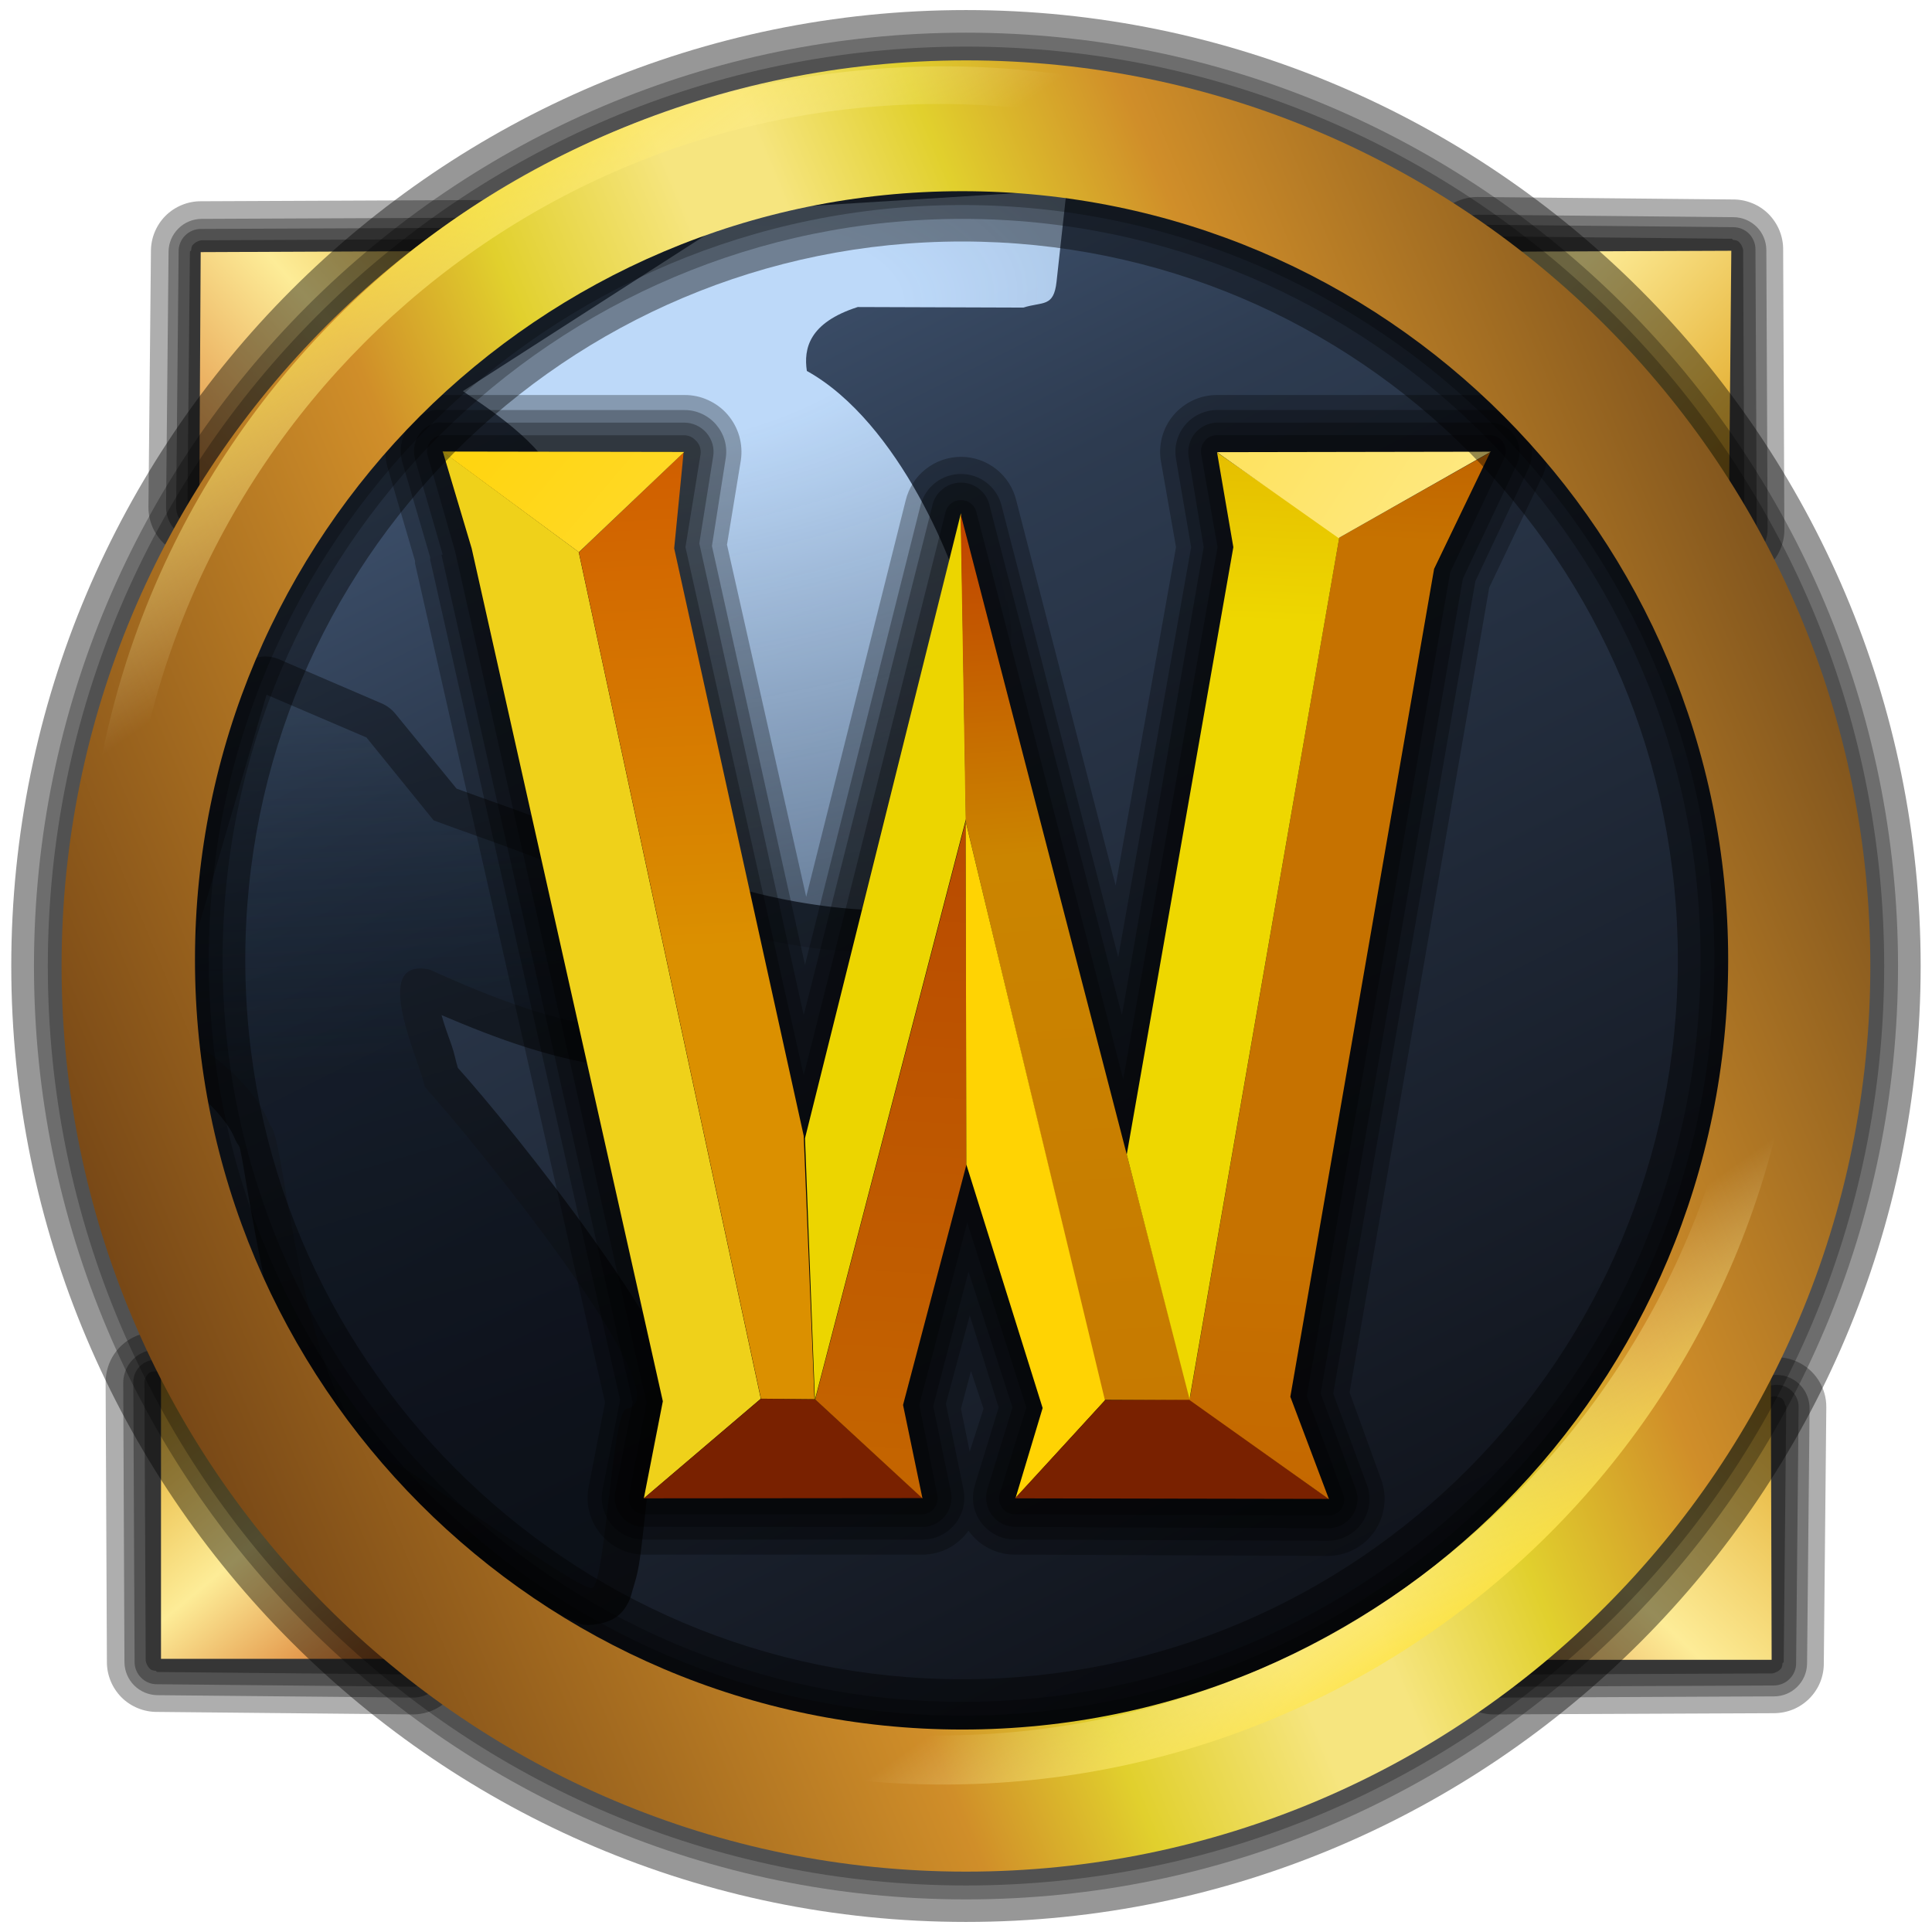 <svg width="24" height="24" viewBox="0 0 24 24" fill="none"
	xmlns="http://www.w3.org/2000/svg">
	<path d="M22.232 11.963C22.234 17.636 17.762 22.236 12.244 22.238C6.726 22.239 2.251 17.642 2.25 11.969V11.962C2.248 6.288 6.72 1.688 12.238 1.687C17.756 1.685 22.23 6.282 22.232 11.956V11.963Z" fill="url(#paint0_linear_2003_723)"/>
	<path d="M13.219 1.829L9.219 2.079C9.13 2.083 9.044 2.11 8.969 2.156L5.469 4.407C5.393 4.453 5.331 4.518 5.287 4.595C5.243 4.672 5.219 4.759 5.218 4.848C5.216 4.936 5.237 5.024 5.278 5.102C5.319 5.181 5.38 5.248 5.453 5.297C5.915 5.608 6.372 5.966 6.5 6.297C6.777 7.03 7.091 8.104 7.36 9.031C7.478 9.445 7.603 9.857 7.735 10.266C7.791 10.437 7.838 10.59 7.891 10.719C7.944 10.848 7.977 10.946 8.11 11.094C8.13 11.111 8.15 11.127 8.172 11.141C8.409 11.334 8.655 11.439 8.953 11.531C9.251 11.624 9.595 11.697 9.922 11.751C10.249 11.804 10.563 11.823 10.844 11.829C11.126 11.834 11.324 11.895 11.657 11.688C11.673 11.678 11.689 11.668 11.704 11.657C11.846 11.543 11.861 11.467 11.891 11.407C11.922 11.347 11.948 11.296 11.969 11.235C12.013 11.113 12.052 10.976 12.094 10.813C12.294 10.028 12.435 9.229 12.516 8.422C12.552 8.069 12.595 7.834 12.516 7.516C12.512 7.5 12.521 7.487 12.516 7.47H12.5C12.42 7.083 12.215 6.524 11.859 5.891C11.542 5.33 11.118 4.836 10.609 4.439C10.627 4.42 10.668 4.386 10.765 4.345L12.719 4.359C12.777 4.359 12.835 4.348 12.891 4.329C12.937 4.314 12.985 4.346 13.219 4.234C13.336 4.179 13.479 4.053 13.547 3.922C13.615 3.792 13.643 3.681 13.656 3.562L13.781 2.422C13.791 2.344 13.783 2.266 13.759 2.192C13.734 2.117 13.694 2.049 13.64 1.993C13.586 1.936 13.521 1.892 13.448 1.863C13.375 1.835 13.297 1.823 13.219 1.829Z" fill="url(#paint1_linear_2003_723)"/>
	<path d="M13.25 2.36L13.125 3.498C13.09 3.822 12.953 3.744 12.713 3.821L10.655 3.814C10.048 4.009 9.982 4.332 10.023 4.608C11.176 5.249 11.896 7.069 12 7.609C12.148 8.13 11.578 11.072 11.375 11.234C11.034 11.447 9.01 11.149 8.5 10.734C8.226 10.427 7.582 7.651 7 6.109C6.786 5.558 6.212 5.17 5.75 4.859L9.25 2.609L13.25 2.36Z" fill="url(#paint2_radial_2003_723)"/>
	<path d="M3.265 8.156C3.171 8.165 3.081 8.203 3.008 8.265C2.936 8.326 2.884 8.409 2.859 8.501L1.656 12.61C1.629 12.705 1.632 12.806 1.666 12.898C1.7 12.991 1.762 13.071 1.844 13.126C2.305 13.436 2.783 13.799 2.922 14.156C2.935 14.184 2.951 14.21 2.969 14.235C2.973 14.248 2.978 14.254 2.984 14.281C3.006 14.374 3.031 14.536 3.062 14.719C3.126 15.085 3.213 15.582 3.328 16.094C3.442 16.607 3.583 17.136 3.797 17.594C4.01 18.052 4.296 18.476 4.797 18.641C4.675 18.601 4.776 18.646 4.844 18.688C4.911 18.73 5 18.788 5.109 18.86C5.328 19.005 5.608 19.187 5.89 19.375C6.172 19.564 6.456 19.764 6.687 19.907C6.803 19.978 6.908 20.03 7 20.078C7.046 20.102 7.087 20.121 7.14 20.141C7.193 20.161 7.224 20.21 7.437 20.172C7.682 20.128 7.758 19.991 7.797 19.922C7.836 19.852 7.844 19.8 7.859 19.75C7.889 19.651 7.919 19.551 7.937 19.438C7.974 19.21 8 18.93 8.031 18.657C8.062 18.384 8.094 18.107 8.125 17.922C8.138 17.846 8.148 17.812 8.156 17.782C8.191 17.752 8.24 17.756 8.266 17.719C8.368 17.576 8.379 17.427 8.375 17.313C8.367 17.085 8.294 16.912 8.203 16.719C8.021 16.334 7.723 15.89 7.391 15.422C6.749 14.518 6.016 13.629 5.688 13.266C5.66 13.176 5.645 13.084 5.61 12.985C5.566 12.862 5.517 12.728 5.485 12.61C6.176 12.905 6.893 13.171 7.688 13.266C7.735 13.268 7.783 13.263 7.828 13.251C8.076 13.209 8.318 13.135 8.547 13.031C8.682 12.97 8.825 12.908 8.953 12.797C9.081 12.686 9.224 12.508 9.25 12.266C9.262 12.156 9.235 12.045 9.172 11.954C8.284 10.626 7.007 10.286 5.672 9.797L4.906 8.86C4.859 8.805 4.8 8.762 4.734 8.735L3.499 8.204C3.427 8.167 3.346 8.151 3.265 8.156Z" fill="url(#paint3_linear_2003_723)"/>
	<path d="M5.387 10.191C6.797 10.716 7.954 10.985 8.777 12.214C8.742 12.538 8.034 12.756 7.746 12.803C6.892 12.7 6.106 12.394 5.335 12.044C4.572 11.88 5.236 13.226 5.277 13.502C5.822 14.095 8.525 17.409 7.783 17.498C7.601 17.521 7.522 19.696 7.353 19.726C7.183 19.756 5.122 18.257 4.937 18.197C3.748 17.805 3.553 14.097 3.359 13.986C3.146 13.434 2.571 13.047 2.109 12.736L3.311 8.63L4.552 9.161L5.387 10.191Z" fill="url(#paint4_radial_2003_723)"/>
	<path d="M22.166 6.572L22.151 3.103C22.152 3.021 22.136 2.939 22.105 2.863C22.074 2.787 22.028 2.718 21.97 2.659C21.912 2.601 21.843 2.555 21.766 2.524C21.69 2.493 21.608 2.477 21.526 2.478L18.354 2.447C18.232 2.447 18.113 2.482 18.011 2.548C17.91 2.615 17.83 2.71 17.781 2.821C17.733 2.933 17.719 3.056 17.74 3.176C17.761 3.296 17.817 3.406 17.901 3.494L21.088 6.995C21.261 7.185 21.533 7.249 21.773 7.155C21.89 7.11 21.99 7.029 22.061 6.925C22.131 6.821 22.168 6.698 22.166 6.572Z" fill="black" fill-opacity="0.32"/>
	<path d="M21.958 6.573L21.942 3.104C21.941 2.997 21.898 2.894 21.822 2.818C21.746 2.743 21.644 2.699 21.536 2.698L18.364 2.667C18.285 2.667 18.206 2.689 18.139 2.732C18.072 2.776 18.019 2.837 17.986 2.91C17.953 2.982 17.941 3.063 17.953 3.142C17.965 3.221 17.999 3.295 18.052 3.354L21.239 6.854C21.296 6.916 21.369 6.959 21.451 6.978C21.532 6.997 21.617 6.991 21.695 6.96C21.773 6.93 21.84 6.877 21.887 6.807C21.933 6.738 21.958 6.657 21.958 6.573Z" fill="black" fill-opacity="0.32"/>
	<path d="M21.823 6.572L21.807 3.103C21.808 3.066 21.801 3.03 21.787 2.995C21.773 2.961 21.753 2.929 21.727 2.903C21.701 2.877 21.669 2.856 21.635 2.842C21.6 2.828 21.564 2.822 21.526 2.822L18.354 2.791C18.3 2.791 18.247 2.806 18.201 2.836C18.155 2.866 18.119 2.908 18.098 2.958C18.076 3.008 18.069 3.063 18.079 3.117C18.088 3.17 18.113 3.22 18.151 3.26L21.338 6.76C21.376 6.802 21.425 6.832 21.48 6.845C21.535 6.859 21.593 6.855 21.646 6.834C21.698 6.814 21.744 6.778 21.775 6.731C21.807 6.684 21.824 6.629 21.823 6.572Z" fill="black" fill-opacity="0.32"/>
	<path d="M21.67 6.575L21.654 3.106C21.652 3.089 21.647 3.074 21.639 3.059C21.632 3.041 21.621 3.025 21.608 3.012C21.603 3.006 21.598 3.001 21.592 2.997C21.573 2.986 21.552 2.981 21.53 2.981C21.525 2.975 21.52 2.97 21.514 2.966L18.342 2.934C18.331 2.938 18.321 2.943 18.311 2.95C18.295 2.952 18.279 2.957 18.264 2.966C18.253 2.974 18.242 2.985 18.233 2.997C18.226 3.011 18.22 3.027 18.218 3.043C18.21 3.069 18.21 3.096 18.218 3.122C18.225 3.139 18.235 3.155 18.249 3.168L21.436 6.668C21.451 6.681 21.469 6.691 21.488 6.696C21.507 6.701 21.526 6.703 21.546 6.699C21.568 6.7 21.589 6.694 21.608 6.684C21.614 6.679 21.619 6.674 21.624 6.668C21.638 6.655 21.648 6.639 21.655 6.622C21.663 6.607 21.668 6.591 21.67 6.575Z" fill="black" fill-opacity="0.33"/>
	<path d="M18.543 3.127L21.507 3.115L21.478 6.299L18.543 3.127Z" fill="url(#paint5_linear_2003_723)"/>
	<path d="M18.562 21.297L22.031 21.282C22.114 21.282 22.195 21.267 22.272 21.236C22.348 21.205 22.417 21.159 22.475 21.101C22.534 21.042 22.58 20.973 22.611 20.897C22.642 20.82 22.657 20.739 22.656 20.657L22.687 17.485C22.689 17.363 22.654 17.243 22.587 17.141C22.521 17.039 22.426 16.959 22.314 16.911C22.202 16.862 22.079 16.848 21.959 16.869C21.839 16.891 21.728 16.947 21.64 17.032L18.14 20.219C18.047 20.303 17.982 20.414 17.953 20.536C17.924 20.659 17.933 20.787 17.979 20.904C18.025 21.021 18.105 21.121 18.209 21.191C18.314 21.262 18.437 21.298 18.562 21.297Z" fill="black" fill-opacity="0.32"/>
	<path d="M18.573 21.089L22.042 21.073C22.149 21.072 22.251 21.029 22.327 20.953C22.403 20.877 22.446 20.775 22.448 20.668L22.479 17.495C22.479 17.416 22.457 17.337 22.414 17.27C22.371 17.203 22.309 17.149 22.236 17.116C22.164 17.083 22.083 17.072 22.004 17.084C21.925 17.096 21.851 17.13 21.791 17.183L18.291 20.37C18.23 20.427 18.186 20.5 18.167 20.582C18.148 20.663 18.154 20.749 18.185 20.827C18.215 20.905 18.269 20.971 18.338 21.018C18.407 21.065 18.489 21.09 18.573 21.089Z" fill="black" fill-opacity="0.32"/>
	<path d="M18.562 20.953L22.031 20.938C22.068 20.938 22.105 20.931 22.139 20.917C22.174 20.903 22.205 20.883 22.231 20.856C22.257 20.83 22.278 20.799 22.292 20.765C22.306 20.731 22.313 20.694 22.312 20.657L22.343 17.485C22.345 17.43 22.33 17.376 22.3 17.33C22.271 17.284 22.228 17.247 22.178 17.225C22.127 17.203 22.072 17.197 22.018 17.207C21.964 17.217 21.914 17.243 21.875 17.282L18.375 20.469C18.33 20.47 18.286 20.481 18.247 20.502C18.208 20.524 18.174 20.554 18.149 20.591C18.124 20.628 18.109 20.671 18.104 20.715C18.099 20.759 18.105 20.804 18.121 20.846C18.137 20.888 18.163 20.925 18.196 20.954C18.23 20.984 18.27 21.005 18.313 21.015C18.357 21.026 18.402 21.026 18.445 21.015C18.489 21.004 18.529 20.983 18.562 20.953Z" fill="black" fill-opacity="0.32"/>
	<path d="M18.548 20.803L22.017 20.788C22.034 20.785 22.05 20.78 22.064 20.772C22.082 20.765 22.098 20.755 22.111 20.741C22.117 20.736 22.122 20.731 22.127 20.726C22.137 20.706 22.143 20.685 22.142 20.663C22.148 20.658 22.153 20.653 22.158 20.648L22.189 17.476C22.185 17.465 22.18 17.454 22.173 17.445C22.171 17.428 22.166 17.412 22.158 17.398C22.149 17.386 22.139 17.375 22.127 17.366C22.112 17.359 22.096 17.353 22.08 17.351C22.055 17.343 22.027 17.343 22.002 17.351C21.984 17.358 21.968 17.369 21.955 17.382L18.455 20.57C18.442 20.584 18.433 20.602 18.427 20.621C18.422 20.64 18.421 20.66 18.424 20.679C18.424 20.701 18.429 20.723 18.439 20.741C18.444 20.747 18.45 20.752 18.455 20.757C18.468 20.771 18.484 20.781 18.502 20.788C18.516 20.796 18.532 20.801 18.548 20.803Z" fill="black" fill-opacity="0.33"/>
	<path d="M21.998 17.072L22.008 20.619H18.605L21.998 17.072Z" fill="url(#paint6_linear_2003_723)"/>
	<path d="M1.312 17.172L1.328 20.641C1.327 20.723 1.343 20.805 1.374 20.881C1.405 20.957 1.451 21.026 1.509 21.085C1.567 21.143 1.637 21.189 1.713 21.22C1.789 21.251 1.871 21.267 1.953 21.266L5.125 21.297C5.374 21.299 5.599 21.152 5.698 20.924C5.747 20.812 5.761 20.689 5.74 20.569C5.718 20.449 5.662 20.338 5.578 20.25L2.39 16.75C2.306 16.657 2.195 16.593 2.073 16.564C1.951 16.536 1.823 16.545 1.706 16.59C1.59 16.636 1.489 16.716 1.419 16.82C1.349 16.924 1.312 17.047 1.312 17.172Z" fill="black" fill-opacity="0.32"/>
	<path d="M1.531 17.183L1.546 20.651C1.548 20.759 1.591 20.861 1.667 20.937C1.743 21.013 1.846 21.056 1.953 21.058L5.125 21.088C5.205 21.09 5.284 21.067 5.352 21.025C5.419 20.982 5.473 20.92 5.506 20.847C5.539 20.774 5.55 20.693 5.538 20.614C5.526 20.535 5.491 20.461 5.437 20.401L2.25 16.901C2.194 16.839 2.12 16.796 2.038 16.776C1.957 16.757 1.871 16.763 1.793 16.794C1.715 16.824 1.649 16.878 1.602 16.947C1.555 17.017 1.53 17.099 1.531 17.183Z" fill="black" fill-opacity="0.32"/>
	<path d="M1.656 17.172L1.672 20.641C1.671 20.678 1.678 20.715 1.692 20.749C1.706 20.784 1.727 20.815 1.753 20.841C1.806 20.895 1.878 20.924 1.953 20.922L5.125 20.953C5.18 20.954 5.234 20.939 5.28 20.91C5.327 20.88 5.363 20.837 5.385 20.787C5.406 20.737 5.413 20.681 5.403 20.627C5.393 20.573 5.367 20.524 5.328 20.485L2.141 16.985C2.103 16.942 2.054 16.912 1.999 16.899C1.944 16.885 1.886 16.889 1.833 16.91C1.781 16.93 1.735 16.966 1.704 17.013C1.672 17.06 1.656 17.115 1.656 17.172Z" fill="black" fill-opacity="0.32"/>
	<path d="M1.794 17.16L1.81 20.63C1.812 20.646 1.817 20.662 1.825 20.677C1.832 20.694 1.843 20.71 1.856 20.724C1.861 20.73 1.866 20.734 1.872 20.739C1.891 20.749 1.913 20.755 1.934 20.755C1.939 20.761 1.944 20.765 1.95 20.77L5.122 20.801C5.133 20.797 5.143 20.792 5.153 20.785C5.169 20.783 5.185 20.778 5.2 20.77C5.212 20.761 5.222 20.751 5.231 20.739C5.239 20.724 5.244 20.709 5.246 20.692C5.254 20.667 5.254 20.639 5.246 20.614C5.239 20.596 5.229 20.581 5.215 20.567L2.028 17.067C2.013 17.054 1.996 17.044 1.977 17.039C1.958 17.034 1.938 17.033 1.918 17.036C1.897 17.036 1.875 17.041 1.856 17.052C1.85 17.056 1.845 17.061 1.84 17.067C1.827 17.08 1.816 17.096 1.809 17.114C1.801 17.128 1.796 17.144 1.794 17.16Z" fill="black" fill-opacity="0.33"/>
	<path d="M5.204 20.607H2V17.116L5.204 20.607Z" fill="url(#paint7_linear_2003_723)"/>
	<path d="M5.969 2.485L2.5 2.5C2.418 2.499 2.336 2.515 2.26 2.546C2.184 2.577 2.114 2.623 2.056 2.681C1.998 2.739 1.952 2.809 1.921 2.885C1.89 2.961 1.874 3.043 1.875 3.125L1.844 6.297C1.843 6.419 1.878 6.538 1.944 6.64C2.01 6.742 2.105 6.823 2.217 6.871C2.329 6.919 2.452 6.934 2.572 6.912C2.692 6.891 2.803 6.834 2.891 6.75L6.391 3.562C6.484 3.478 6.55 3.368 6.579 3.245C6.608 3.123 6.599 2.995 6.553 2.877C6.507 2.76 6.427 2.66 6.322 2.59C6.218 2.52 6.095 2.483 5.969 2.485Z" fill="black" fill-opacity="0.32"/>
	<path d="M5.969 2.704L2.5 2.719C2.393 2.721 2.29 2.764 2.215 2.84C2.139 2.915 2.095 3.018 2.094 3.125L2.063 6.297C2.062 6.377 2.085 6.455 2.128 6.522C2.171 6.589 2.233 6.643 2.305 6.676C2.378 6.709 2.458 6.72 2.537 6.708C2.616 6.697 2.69 6.662 2.75 6.609L6.25 3.422C6.312 3.366 6.355 3.292 6.374 3.211C6.393 3.129 6.387 3.044 6.357 2.966C6.326 2.888 6.273 2.821 6.204 2.775C6.134 2.728 6.052 2.703 5.969 2.704Z" fill="black" fill-opacity="0.32"/>
	<path d="M5.969 2.829L2.5 2.844C2.463 2.843 2.426 2.85 2.392 2.864C2.357 2.878 2.326 2.899 2.3 2.925C2.274 2.951 2.253 2.982 2.239 3.017C2.225 3.051 2.218 3.088 2.219 3.125L2.188 6.297C2.187 6.352 2.202 6.405 2.232 6.451C2.262 6.497 2.304 6.533 2.354 6.555C2.405 6.576 2.46 6.583 2.514 6.573C2.567 6.563 2.617 6.538 2.656 6.5L6.156 3.312C6.199 3.275 6.228 3.225 6.242 3.171C6.255 3.116 6.251 3.058 6.231 3.005C6.21 2.953 6.174 2.908 6.127 2.876C6.081 2.844 6.025 2.828 5.969 2.829Z" fill="black" fill-opacity="0.32"/>
	<path d="M5.969 2.969L2.5 2.985C2.483 2.987 2.467 2.992 2.453 3C2.435 3.007 2.419 3.018 2.406 3.031C2.4 3.036 2.395 3.041 2.39 3.047C2.38 3.066 2.375 3.088 2.375 3.11C2.369 3.114 2.364 3.119 2.359 3.125L2.328 6.297C2.332 6.308 2.337 6.318 2.344 6.328C2.346 6.345 2.351 6.36 2.359 6.375C2.368 6.387 2.378 6.397 2.39 6.406C2.405 6.414 2.421 6.419 2.437 6.421C2.463 6.429 2.49 6.429 2.515 6.421C2.533 6.415 2.549 6.404 2.562 6.391L6.062 3.203C6.075 3.188 6.085 3.171 6.09 3.152C6.096 3.133 6.097 3.113 6.093 3.094C6.093 3.072 6.088 3.05 6.078 3.031C6.073 3.025 6.068 3.02 6.062 3.015C6.049 3.002 6.033 2.991 6.015 2.985C6.001 2.976 5.985 2.971 5.969 2.969Z" fill="black" fill-opacity="0.33"/>
	<path d="M2.475 6.299L2.493 3.132L5.966 3.117L2.475 6.299Z" fill="url(#paint8_linear_2003_723)"/>
	<path d="M5.484 5.407C5.426 5.412 5.374 5.444 5.34 5.492C5.307 5.54 5.297 5.6 5.312 5.657L5.656 6.859L8.031 17.422L7.812 18.578C7.807 18.606 7.808 18.635 7.815 18.662C7.822 18.69 7.835 18.716 7.853 18.738C7.871 18.76 7.893 18.778 7.918 18.791C7.944 18.804 7.971 18.811 8 18.812H11.453C11.483 18.811 11.512 18.803 11.539 18.79C11.566 18.776 11.589 18.756 11.607 18.732C11.625 18.708 11.637 18.68 11.643 18.651C11.649 18.621 11.648 18.591 11.64 18.562L11.421 17.453L12.015 15.187L12.75 17.485L12.422 18.547C12.411 18.577 12.408 18.609 12.412 18.641C12.417 18.672 12.428 18.702 12.447 18.728C12.465 18.754 12.49 18.776 12.518 18.79C12.546 18.805 12.578 18.812 12.609 18.812L16.5 18.828C16.532 18.829 16.563 18.821 16.591 18.806C16.62 18.792 16.644 18.771 16.663 18.744C16.681 18.718 16.693 18.688 16.697 18.657C16.701 18.625 16.698 18.593 16.687 18.563L16.234 17.344L18.015 7.109L18.687 5.688C18.701 5.658 18.707 5.625 18.705 5.593C18.703 5.561 18.693 5.529 18.676 5.501C18.659 5.473 18.636 5.45 18.608 5.434C18.58 5.417 18.548 5.408 18.516 5.406H15.125C15.095 5.405 15.066 5.411 15.038 5.422C15.011 5.434 14.987 5.452 14.967 5.475C14.948 5.497 14.934 5.524 14.926 5.552C14.918 5.581 14.917 5.611 14.922 5.641L15.125 6.796L13.953 13.406L12.125 6.344C12.111 6.305 12.086 6.272 12.052 6.248C12.019 6.224 11.979 6.212 11.937 6.212C11.896 6.212 11.856 6.224 11.823 6.248C11.789 6.272 11.764 6.305 11.75 6.344L9.984 13.36L8.515 6.797L8.703 5.641C8.707 5.609 8.703 5.577 8.693 5.547C8.682 5.517 8.664 5.491 8.64 5.469C8.622 5.45 8.601 5.434 8.576 5.423C8.552 5.413 8.526 5.407 8.5 5.407H5.5C5.495 5.406 5.49 5.406 5.484 5.407Z" fill="black" fill-opacity="0.29"/>
	<path d="M5.422 5.25C5.374 5.261 5.329 5.282 5.29 5.311C5.25 5.34 5.217 5.377 5.192 5.42C5.167 5.462 5.151 5.509 5.145 5.558C5.139 5.606 5.143 5.656 5.156 5.703L5.5 6.891H5.484L7.859 17.422L7.64 18.547C7.632 18.599 7.635 18.652 7.649 18.703C7.664 18.753 7.689 18.8 7.723 18.84C7.757 18.881 7.799 18.913 7.847 18.935C7.895 18.957 7.947 18.968 8 18.968H11.453C11.507 18.969 11.561 18.957 11.61 18.934C11.659 18.911 11.702 18.877 11.737 18.835C11.771 18.793 11.796 18.744 11.809 18.692C11.822 18.639 11.823 18.584 11.812 18.531L11.593 17.468L12.031 15.796L12.578 17.484L12.265 18.5C12.233 18.609 12.254 18.727 12.321 18.82C12.388 18.912 12.495 18.966 12.609 18.968L16.5 18.985C16.558 18.984 16.615 18.97 16.667 18.944C16.718 18.917 16.763 18.878 16.797 18.831C16.83 18.783 16.852 18.729 16.86 18.671C16.869 18.614 16.863 18.555 16.844 18.5L16.406 17.312L18.172 7.188L18.844 5.766C18.869 5.71 18.88 5.65 18.875 5.589C18.871 5.529 18.852 5.47 18.819 5.419C18.786 5.368 18.742 5.326 18.689 5.296C18.636 5.267 18.576 5.251 18.516 5.25H15.125C15.072 5.25 15.02 5.262 14.972 5.284C14.925 5.306 14.882 5.338 14.848 5.378C14.814 5.418 14.789 5.465 14.775 5.516C14.76 5.566 14.757 5.62 14.765 5.671L14.953 6.796L13.937 12.61L12.297 6.297C12.282 6.212 12.238 6.136 12.172 6.081C12.106 6.025 12.023 5.995 11.937 5.995C11.851 5.995 11.768 6.025 11.703 6.081C11.637 6.136 11.593 6.212 11.578 6.297L9.984 12.61L8.687 6.75L8.859 5.672C8.868 5.62 8.865 5.567 8.851 5.516C8.836 5.465 8.811 5.418 8.777 5.378C8.743 5.338 8.7 5.306 8.653 5.284C8.605 5.262 8.553 5.25 8.5 5.25H5.5C5.474 5.248 5.448 5.247 5.422 5.25Z" fill="black" fill-opacity="0.29"/>
	<path d="M5.39 5.094C5.32 5.109 5.254 5.138 5.195 5.18C5.137 5.221 5.088 5.275 5.051 5.337C5.014 5.398 4.991 5.467 4.982 5.538C4.973 5.609 4.979 5.682 5 5.75L5.344 6.923V6.954L7.703 17.391L7.484 18.516C7.458 18.668 7.5 18.823 7.599 18.942C7.699 19.059 7.846 19.127 8 19.125H11.453C11.531 19.126 11.607 19.11 11.678 19.077C11.748 19.044 11.811 18.996 11.86 18.936C11.91 18.876 11.945 18.806 11.964 18.731C11.982 18.655 11.984 18.577 11.968 18.5L11.75 17.438L12.047 16.343L12.406 17.484L12.109 18.453C12.086 18.531 12.08 18.613 12.094 18.694C12.108 18.774 12.141 18.85 12.19 18.915C12.238 18.981 12.302 19.034 12.374 19.07C12.447 19.107 12.528 19.125 12.609 19.125L16.5 19.14C16.582 19.139 16.662 19.119 16.735 19.08C16.808 19.042 16.87 18.987 16.917 18.92C16.964 18.853 16.995 18.776 17.007 18.695C17.018 18.613 17.011 18.531 16.984 18.453L16.562 17.312L18.328 7.218L18.984 5.828C19.02 5.749 19.035 5.663 19.029 5.576C19.023 5.49 18.995 5.407 18.949 5.334C18.902 5.261 18.838 5.2 18.763 5.159C18.687 5.117 18.602 5.094 18.515 5.093H15.125C15.049 5.093 14.973 5.109 14.904 5.141C14.835 5.172 14.773 5.219 14.724 5.277C14.675 5.335 14.639 5.404 14.619 5.477C14.599 5.551 14.596 5.628 14.609 5.703L14.797 6.797L13.891 11.891L12.438 6.266C12.407 6.157 12.342 6.061 12.251 5.993C12.161 5.924 12.051 5.888 11.938 5.888C11.825 5.888 11.715 5.924 11.624 5.993C11.534 6.061 11.469 6.157 11.438 6.266L10 11.985L8.844 6.782L9.016 5.688C9.027 5.614 9.022 5.538 9.001 5.467C8.98 5.395 8.943 5.329 8.894 5.272C8.845 5.216 8.785 5.171 8.717 5.14C8.649 5.109 8.575 5.093 8.5 5.094H5.5C5.463 5.09 5.427 5.09 5.39 5.094Z" fill="black" fill-opacity="0.29"/>
	<path d="M5.422 4.907C5.32 4.917 5.221 4.95 5.133 5.002C5.045 5.055 4.969 5.126 4.911 5.21C4.853 5.295 4.814 5.392 4.797 5.493C4.78 5.594 4.785 5.698 4.812 5.797L5.156 6.969V7L7.516 17.422L7.313 18.469C7.293 18.571 7.295 18.676 7.32 18.777C7.346 18.878 7.393 18.972 7.458 19.052C7.524 19.133 7.607 19.198 7.7 19.243C7.794 19.288 7.896 19.312 8 19.312H11.453C11.683 19.314 11.898 19.202 12.031 19.015C12.164 19.202 12.38 19.314 12.609 19.312L16.5 19.328C16.73 19.326 16.945 19.212 17.075 19.023C17.205 18.832 17.236 18.591 17.156 18.375L16.765 17.297L18.5 7.298L19.156 5.923C19.262 5.702 19.248 5.444 19.118 5.237C19.054 5.135 18.965 5.051 18.859 4.994C18.754 4.936 18.636 4.906 18.515 4.907H15.125C15.021 4.906 14.919 4.927 14.824 4.971C14.73 5.014 14.647 5.077 14.579 5.156C14.512 5.235 14.463 5.328 14.436 5.428C14.409 5.528 14.404 5.632 14.422 5.734L14.609 6.797L13.859 11L12.625 6.219C12.588 6.064 12.5 5.926 12.376 5.828C12.251 5.729 12.097 5.675 11.937 5.675C11.778 5.675 11.624 5.729 11.499 5.828C11.374 5.926 11.287 6.064 11.25 6.219L10.015 11.141L9.031 6.766L9.203 5.719C9.218 5.618 9.211 5.515 9.183 5.417C9.155 5.319 9.105 5.228 9.039 5.151C8.972 5.073 8.889 5.012 8.796 4.97C8.703 4.927 8.602 4.906 8.5 4.907H5.5C5.474 4.905 5.448 4.905 5.422 4.907ZM12.062 17.032L12.218 17.5L12.046 18.032L11.937 17.5L12.062 17.032Z" fill="black" fill-opacity="0.29"/>
	<path d="M5.496 5.609L5.851 6.809L8.234 17.41L8 18.613H11.457L11.218 17.453L12.003 14.477L12.949 17.492L12.613 18.613L16.507 18.622L16.029 17.35L17.819 7.084L18.515 5.607L15.125 5.609L15.321 6.803L13.998 14.344L11.938 6.391L9.969 14.204L8.313 6.766L8.5 5.609H5.496Z" fill="black" fill-opacity="0.29"/>
	<path d="M5.5 5.609L7.189 6.857L9.451 17.375L7.998 18.613L8.234 17.407L5.859 6.812L5.5 5.609Z" fill="url(#paint9_linear_2003_723)"/>
	<path d="M9.453 17.375L7.998 18.613L11.461 18.61L10.125 17.383L9.453 17.375Z" fill="#792100"/>
	<path d="M8.492 5.621L7.191 6.861L9.453 17.375L10.118 17.381L9.984 14.11L8.375 6.812L8.492 5.621Z" fill="url(#paint10_linear_2003_723)"/>
	<path d="M11.459 18.613L10.127 17.385L11.996 10.204L12.004 14.473L11.218 17.453L11.459 18.613Z" fill="url(#paint11_linear_2003_723)"/>
	<path d="M11.937 6.375L12 10.172L10.123 17.389L10 14.14L11.937 6.375Z" fill="url(#paint12_linear_2003_723)"/>
	<path d="M5.496 5.609L7.191 6.859L8.5 5.614L5.496 5.609Z" fill="url(#paint13_linear_2003_723)"/>
	<path d="M11.933 6.383L11.996 10.2L13.716 17.39L14.789 17.395L11.933 6.383Z" fill="url(#paint14_linear_2003_723)"/>
	<path d="M11.996 10.204L12.004 14.465L12.952 17.491L12.616 18.608L13.726 17.395L11.996 10.204Z" fill="url(#paint15_linear_2003_723)"/>
	<path d="M14.785 17.389L13.73 17.393L12.608 18.613L16.505 18.62L14.785 17.389Z" fill="#792100"/>
	<path d="M17.815 7.067L18.512 5.618L16.636 6.679L14.777 17.392L16.509 18.624L16.029 17.351L17.815 7.067Z" fill="url(#paint16_linear_2003_723)"/>
	<path d="M15.321 6.797L15.119 5.621L16.638 6.672L14.777 17.381L13.997 14.342L15.321 6.797Z" fill="url(#paint17_linear_2003_723)"/>
	<path d="M15.117 5.617L16.628 6.684L18.52 5.611L15.117 5.617Z" fill="url(#paint18_linear_2003_723)"/>
	<path d="M12 0.579C5.703 0.579 0.594 5.695 0.594 12.001C0.594 18.306 5.703 23.422 12 23.422C18.297 23.422 23.406 18.305 23.406 12C23.406 5.694 18.297 0.579 12 0.579ZM11.953 2.547C17.117 2.547 21.297 6.737 21.297 11.922C21.297 17.108 17.117 21.312 11.953 21.312C6.788 21.312 2.593 17.108 2.593 11.922C2.594 6.737 6.788 2.547 11.953 2.547Z" fill="black" fill-opacity="0.26"/>
	<path d="M12 0.406C5.609 0.406 0.422 5.601 0.422 12.001C0.422 18.399 5.609 23.595 12 23.595C18.39 23.595 23.578 18.399 23.578 12.001C23.578 5.601 18.39 0.406 12 0.406ZM11.953 2.719C17.023 2.719 21.125 6.83 21.125 11.922C21.125 17.014 17.023 21.141 11.953 21.141C6.883 21.141 2.765 17.014 2.765 11.922C2.765 6.83 6.882 2.719 11.953 2.719Z" fill="black" fill-opacity="0.28"/>
	<path d="M12 0.125C5.457 0.125 0.14 5.449 0.14 12C0.14 18.55 5.457 23.875 12 23.875C18.543 23.875 23.859 18.55 23.859 12C23.859 5.449 18.543 0.125 12 0.125ZM11.953 3C16.871 3 20.843 6.981 20.843 11.922C20.843 16.863 16.87 20.86 11.953 20.86C7.036 20.86 3.047 16.861 3.047 11.922C3.047 6.982 7.034 3 11.953 3Z" fill="black" fill-opacity="0.41"/>
	<path d="M12 0.75C5.795 0.75 0.765 5.787 0.765 12C0.765 18.214 5.795 23.25 12 23.25C18.205 23.25 23.234 18.214 23.234 12C23.234 5.787 18.205 0.75 12 0.75ZM11.953 2.375C17.209 2.375 21.468 6.646 21.468 11.922C21.468 17.198 17.209 21.485 11.953 21.485C6.697 21.485 2.422 17.198 2.422 11.922C2.422 6.646 6.697 2.375 11.953 2.375Z" fill="url(#paint19_linear_2003_723)"/>
	<path d="M11.716 0.824C5.825 0.824 1.06 5.595 1.06 11.495C1.06 17.396 5.826 22.168 11.716 22.168C17.607 22.168 22.373 17.396 22.373 11.495C22.373 5.595 17.607 0.824 11.716 0.824ZM11.669 1.292C17.24 1.292 21.763 5.828 21.763 11.417C21.763 17.006 17.241 21.558 11.669 21.558C6.097 21.558 1.56 17.008 1.56 11.417C1.56 5.827 6.099 1.292 11.669 1.292Z" fill="url(#paint20_linear_2003_723)"/>
	<defs>
		<linearGradient id="paint0_linear_2003_723" x1="4.562" y1="-2.056" x2="16.734" y2="22.218" gradientUnits="userSpaceOnUse">
			<stop stop-color="#5B779E"/>
			<stop offset="0.399" stop-color="#2D3B50"/>
			<stop offset="1" stop-color="#0C0E14"/>
		</linearGradient>
		<linearGradient id="paint1_linear_2003_723" x1="13.034" y1="6.083" x2="19.956" y2="23.737" gradientUnits="userSpaceOnUse">
			<stop stop-opacity="0"/>
			<stop offset="1" stop-opacity="0.62"/>
		</linearGradient>
		<radialGradient id="paint2_radial_2003_723" cx="0" cy="0" r="1" gradientUnits="userSpaceOnUse" gradientTransform="translate(8.242 4.226) rotate(-9.686) scale(45.053 19.907)">
			<stop stop-color="#BDD9F9"/>
			<stop offset="0.065" stop-color="#BDD9F9"/>
			<stop offset="1" stop-color="#1C3556" stop-opacity="0.1"/>
		</radialGradient>
		<linearGradient id="paint3_linear_2003_723" x1="-0.834" y1="-8.869" x2="7.08" y2="17.927" gradientUnits="userSpaceOnUse">
			<stop stop-opacity="0"/>
			<stop offset="1" stop-opacity="0.62"/>
		</linearGradient>
		<radialGradient id="paint4_radial_2003_723" cx="0" cy="0" r="1" gradientUnits="userSpaceOnUse" gradientTransform="translate(13.286 -3.628) rotate(-6.974) scale(50.325 16.158)">
			<stop stop-color="#BDD9F9"/>
			<stop offset="0.065" stop-color="#BDD9F9"/>
			<stop offset="1" stop-color="#1C3556" stop-opacity="0.1"/>
		</radialGradient>
		<linearGradient id="paint5_linear_2003_723" x1="3.797" y1="-4.346" x2="27.436" y2="18.079" gradientUnits="userSpaceOnUse">
			<stop stop-color="#FDEC97"/>
			<stop offset="0.353" stop-color="#FDEC97"/>
			<stop offset="0.513" stop-color="#FDEC97"/>
			<stop offset="0.628" stop-color="#DB990F"/>
			<stop offset="1" stop-color="#DB990F"/>
		</linearGradient>
		<linearGradient id="paint6_linear_2003_723" x1="4.635" y1="30.748" x2="26.694" y2="7.268" gradientUnits="userSpaceOnUse">
			<stop stop-color="#FFDC76"/>
			<stop offset="0.327" stop-color="#E4903B"/>
			<stop offset="0.451" stop-color="#CA4400"/>
			<stop offset="0.58" stop-color="#FDEC97"/>
			<stop offset="0.704" stop-color="#DB990F"/>
			<stop offset="1" stop-color="#DB990F"/>
		</linearGradient>
		<linearGradient id="paint7_linear_2003_723" x1="14.946" y1="26.821" x2="0.156" y2="9.044" gradientUnits="userSpaceOnUse">
			<stop stop-color="#FFDC76"/>
			<stop offset="0.327" stop-color="#E4903B"/>
			<stop offset="0.451" stop-color="#CA4400"/>
			<stop offset="0.58" stop-color="#FDEC97"/>
			<stop offset="0.704" stop-color="#DB990F"/>
			<stop offset="1" stop-color="#DB990F"/>
		</linearGradient>
		<linearGradient id="paint8_linear_2003_723" x1="-4.105" y1="17.874" x2="18.163" y2="-2.157" gradientUnits="userSpaceOnUse">
			<stop stop-color="#CA4400"/>
			<stop offset="0.353" stop-color="#CA4400"/>
			<stop offset="0.513" stop-color="#FDEC97"/>
			<stop offset="0.628" stop-color="#DB990F"/>
			<stop offset="1" stop-color="#DB990F"/>
		</linearGradient>
		<linearGradient id="paint9_linear_2003_723" x1="3.142" y1="0.263" x2="4.741" y2="23.436" gradientUnits="userSpaceOnUse">
			<stop stop-color="#DA940F"/>
			<stop offset="0.235" stop-color="#EFD11A"/>
			<stop offset="0.75" stop-color="#EFD11A"/>
			<stop offset="0.908" stop-color="#EFD11A"/>
			<stop offset="1" stop-color="#D3900E"/>
		</linearGradient>
		<linearGradient id="paint10_linear_2003_723" x1="4.264" y1="0.184" x2="5.522" y2="24.22" gradientUnits="userSpaceOnUse">
			<stop stop-color="#C63000"/>
			<stop offset="0.491" stop-color="#DB9000"/>
			<stop offset="0.8" stop-color="#DB9000"/>
			<stop offset="1" stop-color="#C43B00"/>
		</linearGradient>
		<linearGradient id="paint11_linear_2003_723" x1="29.495" y1="2.53" x2="28.331" y2="24.388" gradientUnits="userSpaceOnUse">
			<stop stop-color="#AD2F00"/>
			<stop offset="1" stop-color="#CB7500"/>
		</linearGradient>
		<linearGradient id="paint12_linear_2003_723" x1="29.196" y1="2.691" x2="28.092" y2="21.117" gradientUnits="userSpaceOnUse">
			<stop stop-color="#ECD500"/>
			<stop offset="0.869" stop-color="#ECD500"/>
			<stop offset="1" stop-color="#FFEF57"/>
		</linearGradient>
		<linearGradient id="paint13_linear_2003_723" x1="11.621" y1="-1.006" x2="27.07" y2="12.131" gradientUnits="userSpaceOnUse">
			<stop stop-color="#FFD511"/>
			<stop offset="1" stop-color="#FDF8DC"/>
		</linearGradient>
		<linearGradient id="paint14_linear_2003_723" x1="-3.46" y1="2.178" x2="-1.711" y2="25.546" gradientUnits="userSpaceOnUse">
			<stop stop-color="#BD3300"/>
			<stop offset="0.188" stop-color="#BD3300"/>
			<stop offset="0.411" stop-color="#CB8500"/>
			<stop offset="1" stop-color="#C26F00"/>
		</linearGradient>
		<linearGradient id="paint15_linear_2003_723" x1="-8.029" y1="3.04" x2="-6.801" y2="23.476" gradientUnits="userSpaceOnUse">
			<stop stop-color="#FFD303"/>
			<stop offset="0.902" stop-color="#FFD303"/>
			<stop offset="1" stop-color="#D27E00"/>
		</linearGradient>
		<linearGradient id="paint16_linear_2003_723" x1="19.02" y1="-0.319" x2="17.835" y2="24.336" gradientUnits="userSpaceOnUse">
			<stop stop-color="#A51F00"/>
			<stop offset="0.288" stop-color="#C67200"/>
			<stop offset="0.644" stop-color="#C67200"/>
			<stop offset="1" stop-color="#C25500"/>
		</linearGradient>
		<linearGradient id="paint17_linear_2003_723" x1="18.578" y1="0.204" x2="17.546" y2="24.497" gradientUnits="userSpaceOnUse">
			<stop stop-color="#CD7C00"/>
			<stop offset="0.314" stop-color="#EED700"/>
			<stop offset="1" stop-color="#EED700"/>
		</linearGradient>
		<linearGradient id="paint18_linear_2003_723" x1="11.869" y1="-1.226" x2="26.112" y2="8.067" gradientUnits="userSpaceOnUse">
			<stop stop-color="#FFD511"/>
			<stop offset="1" stop-color="#FDF8DC"/>
		</linearGradient>
		<linearGradient id="paint19_linear_2003_723" x1="-1.248" y1="17.51" x2="26.092" y2="6.14" gradientUnits="userSpaceOnUse">
			<stop stop-color="#51290E"/>
			<stop offset="0.346" stop-color="#D08E29"/>
			<stop offset="0.417" stop-color="#E1D02D"/>
			<stop offset="0.498" stop-color="#F6E57F"/>
			<stop offset="0.537" stop-color="#F6E57F"/>
			<stop offset="0.605" stop-color="#E1D02D"/>
			<stop offset="0.687" stop-color="#D08E29"/>
			<stop offset="1" stop-color="#452A15"/>
		</linearGradient>
		<linearGradient id="paint20_linear_2003_723" x1="18.2" y1="20.705" x2="4.8" y2="1.75" gradientUnits="userSpaceOnUse">
			<stop stop-color="#FFE12B"/>
			<stop offset="0.136" stop-color="#FFF7C7" stop-opacity="0"/>
			<stop offset="0.819" stop-color="#FFF7C7" stop-opacity="0"/>
			<stop offset="1" stop-color="#FFE12B"/>
		</linearGradient>
	</defs>
</svg>
